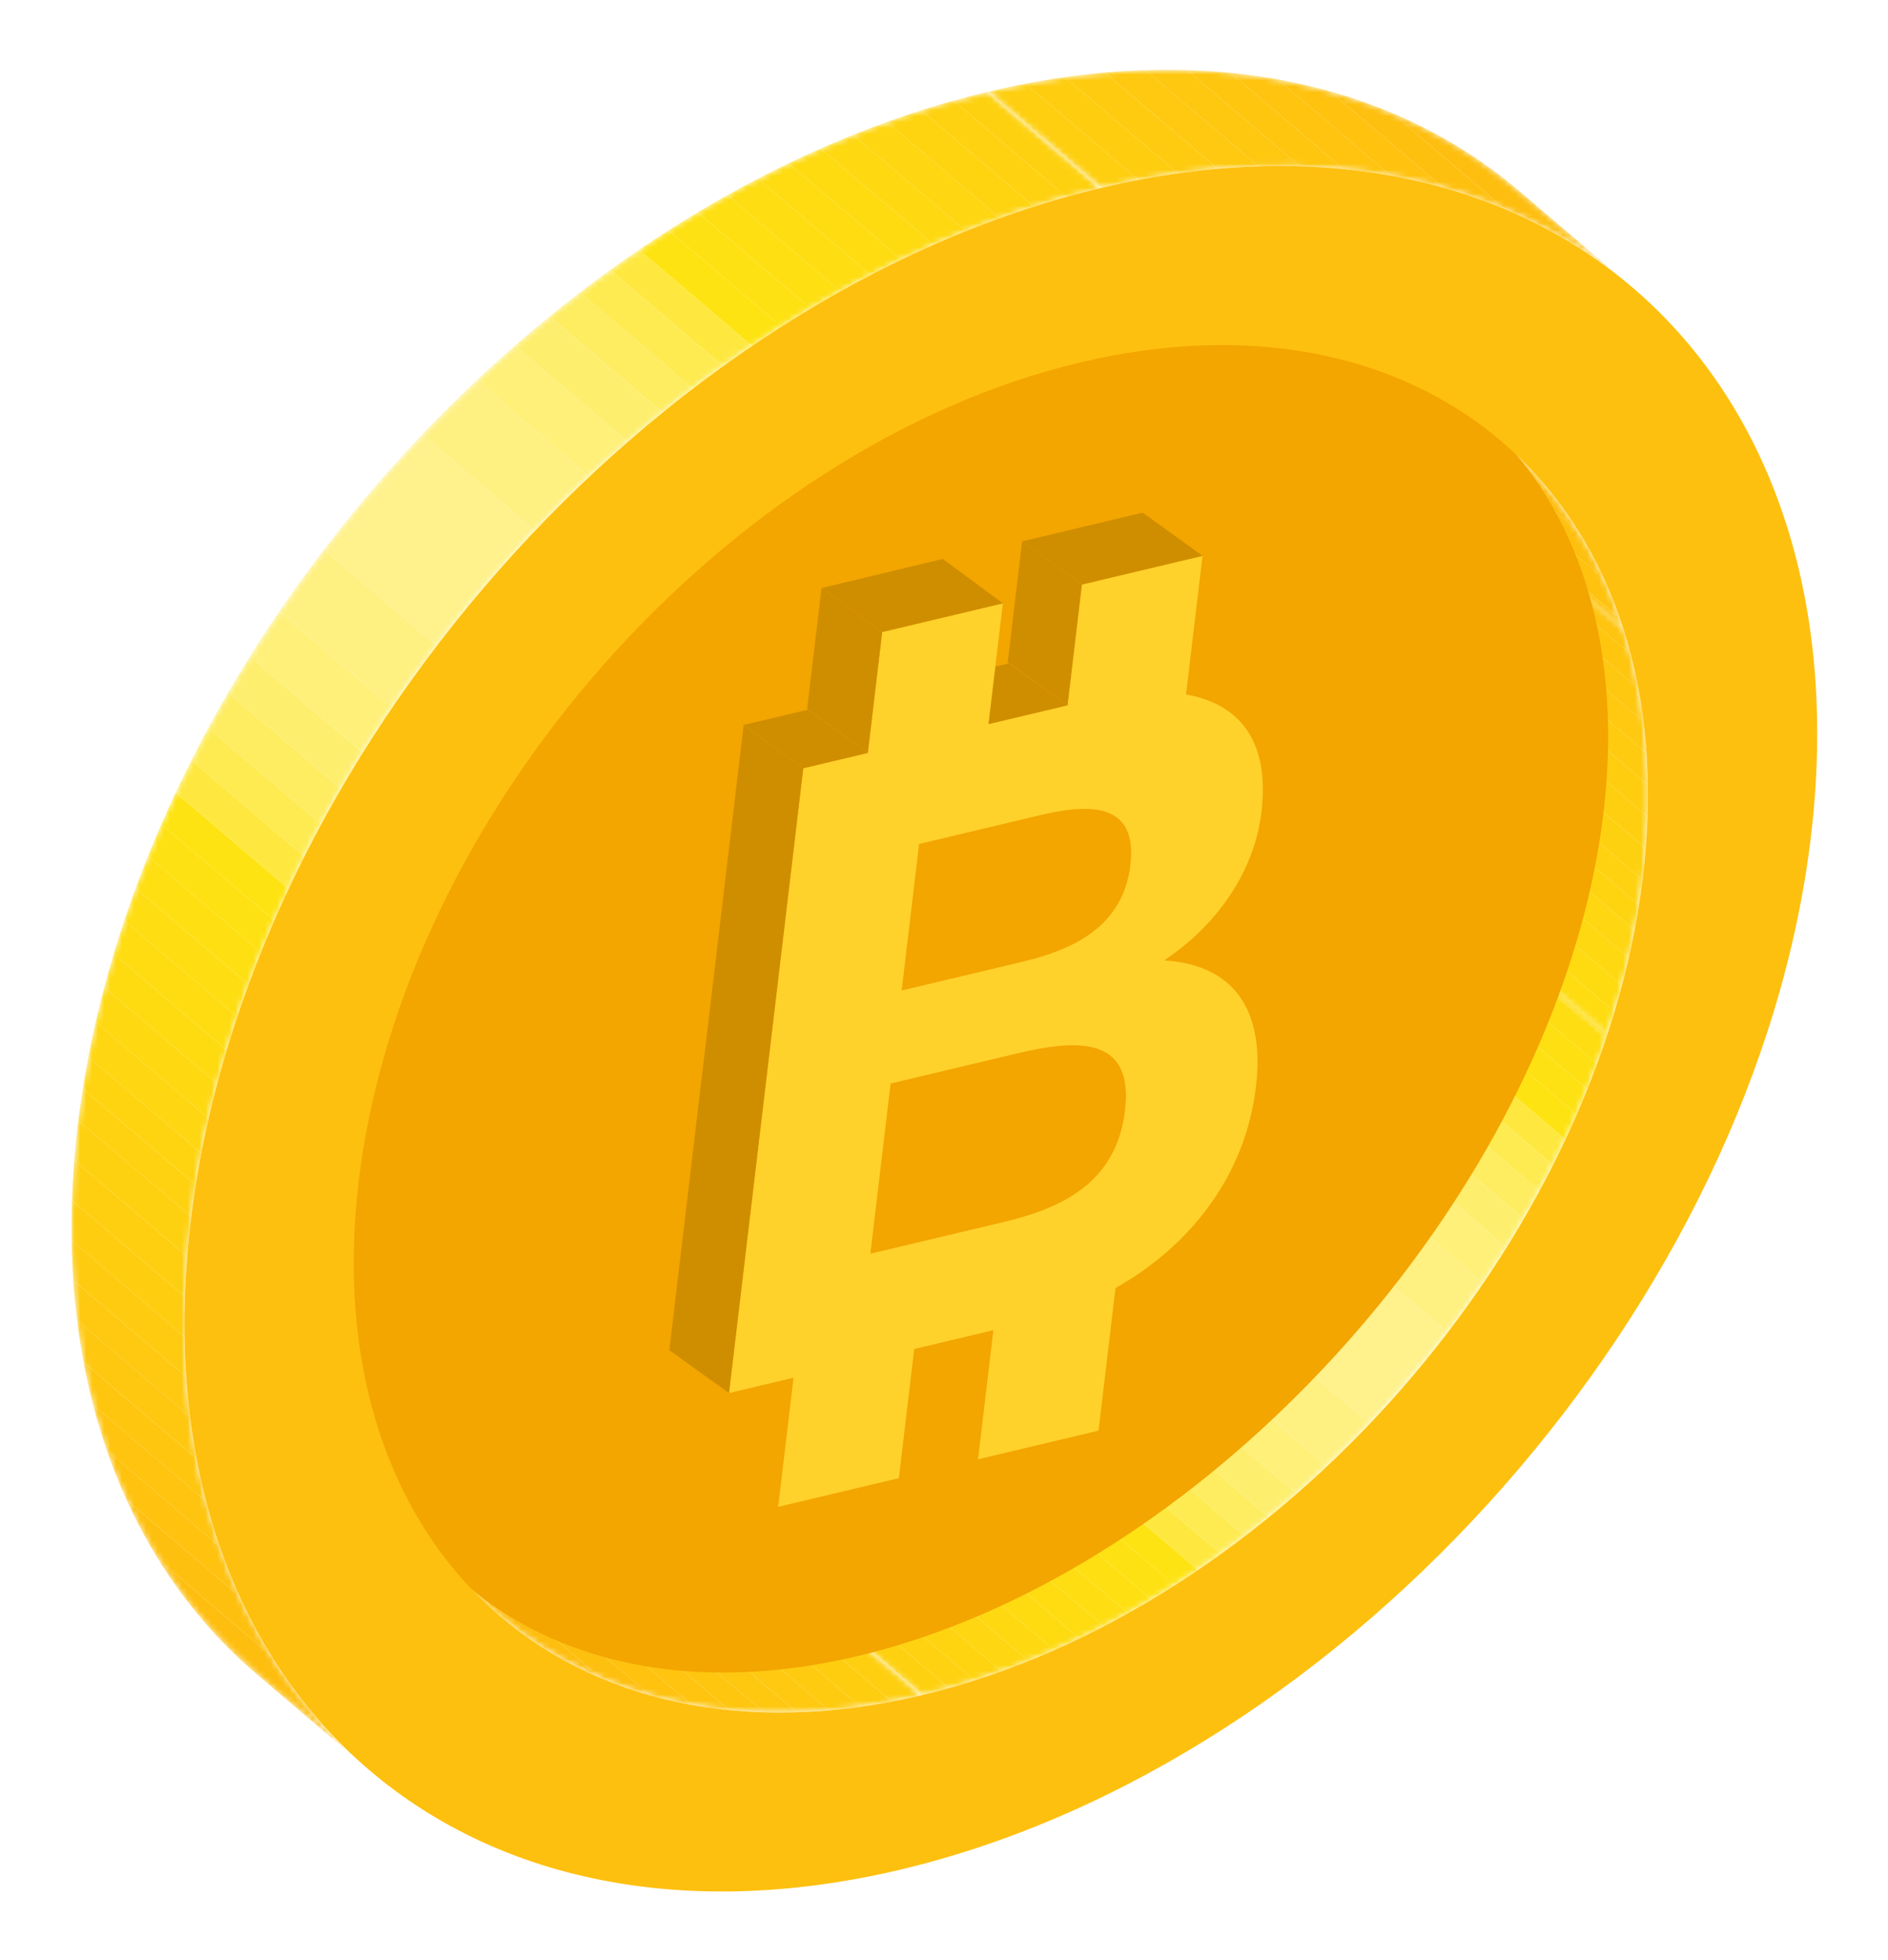 <svg width="317" height="329" viewBox="0 0 317 329" fill="none" xmlns="http://www.w3.org/2000/svg">
<g filter="url(#filter0_f_94_3975)">
<mask id="mask0_94_3975" style="mask-type:luminance" maskUnits="userSpaceOnUse" x="135" y="157" width="135" height="128">
<path d="M250.907 157.533C257.228 162.919 263.55 168.302 269.874 173.688C252.749 225.643 205.693 272.472 154.742 284.589L135.774 268.434C186.723 256.317 233.778 209.485 250.907 157.533Z" fill="white"/>
</mask>
<g mask="url(#mask0_94_3975)">
<path d="M154.742 284.589L135.774 268.434C135.855 268.415 135.936 268.395 136.016 268.376L154.984 284.531C154.903 284.55 154.822 284.57 154.742 284.589Z" fill="#FECF10"/>
<path d="M154.984 284.531L136.017 268.376C137.462 268.031 138.904 267.654 140.342 267.254L159.309 283.409C157.871 283.809 156.429 284.183 154.984 284.531Z" fill="#FED110"/>
<path d="M159.309 283.406L140.341 267.251C141.78 266.851 143.212 266.419 144.641 265.964L163.608 282.119C162.179 282.577 160.747 283.006 159.309 283.406Z" fill="#FED211"/>
<path d="M163.608 282.122L144.641 265.967C146.163 265.484 147.679 264.968 149.188 264.423L168.155 280.578C166.646 281.123 165.13 281.639 163.608 282.122Z" fill="#FED411"/>
<path d="M168.156 280.578L149.188 264.423C150.698 263.878 152.201 263.307 153.694 262.707L172.658 278.865C171.168 279.462 169.665 280.036 168.156 280.578Z" fill="#FED611"/>
<path d="M172.661 278.861L153.697 262.703C155.139 262.122 156.581 261.516 158.009 260.884L176.977 277.042C175.545 277.678 174.106 278.284 172.661 278.861Z" fill="#FED811"/>
<path d="M176.977 277.046L158.009 260.888C159.438 260.259 160.86 259.601 162.276 258.92L181.24 275.075C179.828 275.759 178.405 276.414 176.977 277.046Z" fill="#FEDA11"/>
<path d="M181.242 275.075L162.278 258.92C163.649 258.259 165.013 257.575 166.371 256.869L185.338 273.027C183.981 273.734 182.613 274.417 181.242 275.075Z" fill="#FEDC11"/>
<path d="M185.338 273.027L166.371 256.869C167.729 256.163 169.077 255.434 170.422 254.686L189.389 270.841C188.044 271.592 186.696 272.321 185.338 273.027Z" fill="#FEDD12"/>
<path d="M189.391 270.841L170.423 254.686C171.749 253.944 173.068 253.183 174.377 252.399L193.345 268.557C192.032 269.338 190.713 270.102 189.391 270.841Z" fill="#FEDF12"/>
<path d="M193.34 268.554L174.373 252.396C175.682 251.612 176.985 250.809 178.276 249.983L197.243 266.138C195.953 266.967 194.65 267.77 193.34 268.554Z" fill="#FEE112"/>
<path d="M197.247 266.142L178.28 249.987C179.589 249.151 180.889 248.297 182.176 247.42L201.143 263.578C199.853 264.452 198.553 265.31 197.247 266.142Z" fill="#FEE312"/>
<path d="M201.143 263.577L182.176 247.419C183.469 246.542 184.749 245.645 186.023 244.726L204.991 260.884C203.717 261.803 202.436 262.7 201.143 263.577Z" fill="#FEE83F"/>
<path d="M204.99 260.884L186.023 244.726C187.381 243.749 188.726 242.746 190.061 241.724L209.025 257.882C207.696 258.907 206.348 259.907 204.99 260.884Z" fill="#FEEB52"/>
<path d="M209.028 257.885L190.064 241.726C191.419 240.688 192.763 239.627 194.092 238.546L213.056 254.701C211.731 255.785 210.386 256.846 209.028 257.885Z" fill="#FEEC61"/>
<path d="M213.06 254.702L194.096 238.547C195.66 237.273 197.205 235.97 198.733 234.641L217.698 250.796C216.169 252.128 214.624 253.428 213.06 254.702Z" fill="#FEEE6E"/>
<path d="M217.694 250.796L198.73 234.641C200.462 233.128 202.168 231.583 203.848 230.003L222.816 246.161C221.135 247.738 219.429 249.286 217.694 250.796Z" fill="#FEF079"/>
<path d="M222.815 246.161L203.848 230.003C206.312 227.684 208.715 225.295 211.056 222.834L230.02 238.989C227.682 241.449 225.276 243.839 222.815 246.161Z" fill="#FFF082"/>
<path d="M230.02 238.989L211.056 222.834C215.678 217.976 220.051 212.858 224.125 207.524L243.092 223.682C239.015 229.013 234.645 234.135 230.02 238.989Z" fill="#FFF18B"/>
<path d="M243.093 223.682L224.125 207.524C226.183 204.834 228.163 202.089 230.066 199.296L249.034 215.454C247.131 218.247 245.15 220.992 243.093 223.682Z" fill="#FFF082"/>
<path d="M249.033 215.454L230.065 199.296C231.417 197.313 232.723 195.307 233.994 193.275L252.961 209.433C251.69 211.462 250.384 213.471 249.033 215.454Z" fill="#FEF079"/>
<path d="M252.959 209.433L233.992 193.275C234.985 191.685 235.949 190.082 236.888 188.466L255.855 204.621C254.92 206.24 253.952 207.843 252.959 209.433Z" fill="#FEEE6E"/>
<path d="M255.858 204.624L236.891 188.469C237.79 186.918 238.671 185.354 239.519 183.78L258.486 199.938C257.635 201.508 256.758 203.073 255.858 204.624Z" fill="#FEEC61"/>
<path d="M258.486 199.938L239.519 183.78C240.296 182.341 241.054 180.893 241.786 179.439L260.754 195.597C260.021 197.048 259.267 198.496 258.486 199.938Z" fill="#FEEB52"/>
<path d="M260.757 195.594L241.79 179.436C242.512 178.007 243.209 176.569 243.89 175.124L262.854 191.282C262.176 192.727 261.476 194.165 260.757 195.594Z" fill="#FEE83F"/>
<path d="M262.853 191.282L243.889 175.124C244.541 173.734 245.169 172.334 245.786 170.931L264.75 187.086C264.137 188.492 263.508 189.889 262.853 191.282Z" fill="#FEE312"/>
<path d="M264.749 187.089L245.785 170.934C246.395 169.528 246.985 168.118 247.553 166.706L266.52 182.861C265.952 184.273 265.359 185.683 264.749 187.089Z" fill="#FEE112"/>
<path d="M266.521 182.857L247.554 166.703C248.125 165.287 248.673 163.864 249.195 162.439L268.163 178.594C267.637 180.019 267.089 181.442 266.521 182.857Z" fill="#FEDF12"/>
<path d="M268.159 178.594L249.191 162.439C249.72 161.01 250.22 159.575 250.704 158.136L269.671 174.291C269.191 175.73 268.684 177.162 268.159 178.594Z" fill="#FEDD12"/>
<path d="M269.67 174.291L250.703 158.136C251.193 156.662 251.664 155.185 252.106 153.705L271.073 169.86C270.632 171.34 270.161 172.817 269.67 174.291Z" fill="#FEDC11"/>
</g>
<mask id="mask1_94_3975" style="mask-type:luminance" maskUnits="userSpaceOnUse" x="250" y="89" width="27" height="85">
<path d="M256.892 130.929C258.73 115.483 257.463 101.489 253.602 89.404C259.923 94.79 266.245 100.177 272.569 105.559C276.43 117.644 277.697 131.641 275.862 147.084C274.804 156.001 272.763 164.916 269.873 173.685C263.548 168.299 257.227 162.916 250.906 157.53C253.796 148.761 255.834 139.846 256.892 130.929Z" fill="white"/>
</mask>
<g mask="url(#mask1_94_3975)">
<path d="M269.67 174.291L250.703 158.136C251.193 156.662 251.664 155.185 252.106 153.705L271.073 169.86C270.631 171.34 270.16 172.817 269.67 174.291Z" fill="#FEDC11"/>
<path d="M271.076 169.86L252.109 153.705C252.554 152.222 252.973 150.738 253.37 149.248L272.334 165.406C271.937 166.893 271.518 168.38 271.076 169.86Z" fill="#FEDA11"/>
<path d="M272.331 165.406L253.367 149.248C253.774 147.707 254.154 146.162 254.509 144.617L273.476 160.772C273.121 162.323 272.741 163.865 272.331 165.406Z" fill="#FED811"/>
<path d="M273.48 160.775L254.512 144.62C254.861 143.081 255.19 141.537 255.486 139.992L274.454 156.15C274.154 157.692 273.828 159.233 273.48 160.775Z" fill="#FED611"/>
<path d="M274.45 156.146L255.482 139.988C255.75 138.582 255.998 137.179 256.221 135.77L275.188 151.928C274.966 153.337 274.721 154.743 274.45 156.146Z" fill="#FED411"/>
<path d="M275.188 151.931L256.221 135.773C256.443 134.367 256.643 132.961 256.817 131.552L275.785 147.706C275.611 149.116 275.411 150.525 275.188 151.931Z" fill="#FED211"/>
<path d="M275.785 147.71L256.818 131.555C256.847 131.348 256.873 131.139 256.892 130.932C257.082 129.368 257.237 127.814 257.36 126.278L276.324 142.433C276.204 143.972 276.05 145.523 275.863 147.087C275.834 147.294 275.808 147.5 275.785 147.71Z" fill="#FED110"/>
<path d="M276.323 142.43L257.359 126.275C257.505 124.466 257.605 122.679 257.663 120.911L276.63 137.066C276.572 138.837 276.465 140.624 276.323 142.43Z" fill="#FECF10"/>
<path d="M276.627 137.07L257.66 120.915C257.718 119.115 257.734 117.338 257.708 115.587L276.676 131.745C276.705 133.493 276.689 135.27 276.627 137.07Z" fill="#FECD10"/>
<path d="M276.675 131.742L257.708 115.584C257.679 113.781 257.605 112.004 257.485 110.252L276.453 126.411C276.572 128.162 276.646 129.939 276.675 131.742Z" fill="#FECB10"/>
<path d="M276.452 126.41L257.484 110.252C257.362 108.456 257.194 106.692 256.978 104.95L275.945 121.108C276.158 122.847 276.329 124.614 276.452 126.41Z" fill="#FEC910"/>
<path d="M275.942 121.109L256.975 104.95C256.74 103.067 256.453 101.212 256.107 99.393L275.075 115.548C275.42 117.367 275.707 119.222 275.942 121.109Z" fill="#FEC710"/>
<path d="M275.079 115.552L256.112 99.397C255.751 97.452 255.322 95.549 254.838 93.685L273.805 109.84C274.289 111.701 274.718 113.607 275.079 115.552Z" fill="#FEC60F"/>
<path d="M273.805 109.84L254.838 93.685C254.303 91.633 253.7 89.631 253.029 87.679L271.993 103.837C272.667 105.785 273.27 107.785 273.805 109.84Z" fill="#FEC40F"/>
</g>
<mask id="mask2_94_3975" style="mask-type:luminance" maskUnits="userSpaceOnUse" x="65" y="255" width="90" height="33">
<path d="M65.055 255.218C82.126 269.763 106.927 275.291 135.773 268.431L154.741 284.586C125.895 291.446 101.093 285.918 84.022 271.373C78.33 266.529 70.744 260.065 65.055 255.218Z" fill="white"/>
</mask>
<g mask="url(#mask2_94_3975)">
<path d="M84.025 271.376L65.058 255.221C70.06 259.482 75.727 262.968 81.965 265.596L100.929 281.755C94.694 279.126 89.028 275.64 84.025 271.376Z" fill="#FEBE0F"/>
<path d="M100.929 281.755L81.965 265.597C84.622 266.719 87.386 267.68 90.244 268.483L109.211 284.638C106.35 283.838 103.586 282.874 100.929 281.755Z" fill="#FEC00F"/>
<path d="M109.211 284.641L90.244 268.486C92.501 269.118 94.82 269.651 97.194 270.08L116.161 286.235C113.787 285.806 111.465 285.277 109.211 284.641Z" fill="#FEC20F"/>
<path d="M116.161 286.231L97.193 270.076C99.245 270.444 101.341 270.737 103.473 270.947L122.44 287.105C120.308 286.892 118.212 286.602 116.161 286.231Z" fill="#FEC40F"/>
<path d="M122.441 287.102L103.474 270.944C105.38 271.134 107.315 271.257 109.282 271.315L128.25 287.47C126.285 287.415 124.347 287.292 122.441 287.102Z" fill="#FEC60F"/>
<path d="M128.249 287.473L109.281 271.318C111.091 271.373 112.922 271.37 114.78 271.315L133.747 287.47C131.89 287.528 130.058 287.528 128.249 287.473Z" fill="#FEC710"/>
<path d="M133.751 287.469L114.784 271.314C116.57 271.256 118.377 271.15 120.208 270.989L139.176 287.144C137.344 287.305 135.535 287.415 133.751 287.469Z" fill="#FEC910"/>
<path d="M139.173 287.144L120.206 270.989C121.954 270.834 123.718 270.634 125.505 270.382L144.469 286.537C142.688 286.789 140.921 286.992 139.173 287.144Z" fill="#FECB10"/>
<path d="M144.472 286.537L125.508 270.382C127.246 270.137 129.001 269.844 130.768 269.508L149.735 285.667C147.965 286.002 146.207 286.292 144.472 286.537Z" fill="#FECD10"/>
<path d="M149.735 285.663L130.768 269.505C132.423 269.189 134.093 268.831 135.774 268.431L154.741 284.586C153.057 284.989 151.39 285.347 149.735 285.663Z" fill="#FECF10"/>
</g>
<mask id="mask3_94_3975" style="mask-type:luminance" maskUnits="userSpaceOnUse" x="233" y="57" width="40" height="49">
<path d="M253.602 89.405C249.497 76.565 242.463 65.884 233.103 57.908L252.07 74.066C261.427 82.038 268.464 92.72 272.566 105.56C271.902 104.995 271.018 104.241 270.351 103.673C269.644 103.073 268.703 102.273 267.999 101.673C267.267 101.051 266.293 100.219 265.561 99.596C264.819 98.964 263.823 98.116 263.078 97.484C262.336 96.849 261.34 96.004 260.594 95.368C259.862 94.746 258.888 93.914 258.156 93.291C257.45 92.691 256.511 91.888 255.808 91.288C255.473 91.001 255.021 90.618 254.679 90.331C254.363 90.053 253.838 89.763 253.602 89.405Z" fill="white"/>
</mask>
<g mask="url(#mask3_94_3975)">
<path d="M273.805 109.839L254.838 93.684C254.303 91.633 253.7 89.63 253.029 87.679L271.993 103.837C272.667 105.785 273.27 107.785 273.805 109.839Z" fill="#FEC40F"/>
<path d="M271.992 103.834L253.028 87.676C252.241 85.402 251.36 83.199 250.393 81.071L269.36 97.225C270.327 99.357 271.208 101.56 271.992 103.834Z" fill="#FEC20F"/>
<path d="M269.356 97.229L250.389 81.074C249.128 78.303 247.712 75.656 246.151 73.14L265.119 89.295C266.68 91.811 268.095 94.458 269.356 97.229Z" fill="#FEC00F"/>
<path d="M265.122 89.295L246.155 73.14C242.549 67.329 238.166 62.22 233.1 57.908L252.067 74.066C257.13 78.378 261.513 83.483 265.122 89.295Z" fill="#FEBE0F"/>
</g>
<path d="M184.99 57.472C244.546 44.687 279.801 86.524 267.61 146.464C256.199 202.57 206.038 258.675 152.464 275.671C95.949 293.6 51.774 263.222 56.983 203.244C62.588 138.708 121.715 71.053 184.99 57.472Z" fill="#F3A500"/>
<path d="M165.974 121.582L156.108 114.526L169.392 111.368L179.258 118.425L165.974 121.582Z" fill="#CF8E00"/>
<path d="M179.259 118.425L169.203 111.178L171.615 90.882L181.671 98.125L179.259 118.425Z" fill="#CF8E00"/>
<path d="M195.457 161.239C205.613 161.82 212.611 167.903 210.879 182.471C209.089 197.523 199.694 209.266 187.3 216.232L184.452 240.179L164.211 244.991L166.788 223.314L153.5 226.475L150.923 248.152L130.656 252.97L133.233 231.294L122.396 233.87L134.871 128.978L145.708 126.401L148.121 106.105L168.388 101.286L165.972 121.583L179.256 118.425L181.672 98.129L201.91 93.317L199.143 116.587C207.944 118.144 213.25 124.185 211.808 136.322C210.602 146.478 204.171 155.44 195.457 161.239ZM168.436 205.17C177.944 202.909 187.419 198.79 188.893 186.412C190.396 173.763 180.637 174.508 170.713 176.865L149.536 181.903L146.14 210.469L168.436 205.17ZM154.319 141.685L151.394 166.28L171.555 161.488C179.656 159.562 188.522 155.876 189.787 145.255C191.048 134.661 182.998 134.867 174.48 136.892L154.319 141.685Z" fill="#FFD12B"/>
<path d="M181.671 98.126L171.615 90.882L191.856 86.067L201.913 93.314L181.671 98.126Z" fill="#CF8E00"/>
<path d="M134.87 128.977L124.804 121.721L135.638 119.144L145.707 126.4L134.87 128.977Z" fill="#CF8E00"/>
<path d="M122.399 233.87L112.385 226.665L124.857 121.773L134.871 128.978L122.399 233.87Z" fill="#CF8E00"/>
<path d="M145.708 126.401L135.522 119.025L137.935 98.729L148.12 106.105L145.708 126.401Z" fill="#CF8E00"/>
<path d="M148.12 106.105L137.935 98.728L158.276 93.836L168.387 101.286L148.12 106.105Z" fill="#CF8E00"/>
<mask id="mask4_94_3975" style="mask-type:luminance" maskUnits="userSpaceOnUse" x="165" y="11" width="110" height="38">
<path d="M255.082 32.064L274.049 48.222C252.512 29.874 221.221 22.908 184.831 31.558L165.864 15.403C202.253 6.75 233.544 13.716 255.082 32.064Z" fill="white"/>
</mask>
<g mask="url(#mask4_94_3975)">
<path d="M184.828 31.558L165.86 15.403C167.986 14.896 170.089 14.445 172.178 14.045L191.146 30.2C189.056 30.603 186.953 31.054 184.828 31.558Z" fill="#FECF10"/>
<path d="M191.146 30.203L172.179 14.048C174.414 13.619 176.629 13.254 178.823 12.945L197.79 29.1C195.597 29.406 193.381 29.777 191.146 30.203Z" fill="#FECD10"/>
<path d="M197.787 29.099L178.819 12.944C181.071 12.625 183.302 12.374 185.505 12.18L204.472 28.335C202.27 28.529 200.041 28.783 197.787 29.099Z" fill="#FECB10"/>
<path d="M204.475 28.332L185.508 12.177C187.817 11.974 190.097 11.835 192.352 11.768L211.316 27.922C209.065 27.997 206.784 28.132 204.475 28.332Z" fill="#FEC910"/>
<path d="M211.316 27.926L192.352 11.771C194.696 11.7 197.009 11.697 199.292 11.764L218.259 27.919C215.976 27.852 213.66 27.852 211.316 27.926Z" fill="#FEC710"/>
<path d="M218.261 27.919L199.293 11.764C201.777 11.839 204.218 11.993 206.621 12.232L225.588 28.387C223.186 28.148 220.741 27.994 218.261 27.919Z" fill="#FEC60F"/>
<path d="M225.588 28.387L206.621 12.232C209.314 12.497 211.959 12.864 214.549 13.329L233.516 29.484C230.923 29.019 228.281 28.652 225.588 28.387Z" fill="#FEC40F"/>
<path d="M233.513 29.484L214.545 13.329C217.542 13.868 220.467 14.538 223.315 15.338L242.282 31.496C239.434 30.693 236.509 30.023 233.513 29.484Z" fill="#FEC20F"/>
<path d="M242.281 31.493L223.314 15.335C226.92 16.347 230.403 17.563 233.757 18.976L252.724 35.134C249.37 33.718 245.887 32.505 242.281 31.493Z" fill="#FEC00F"/>
<path d="M252.724 35.134L233.756 18.976C241.623 22.292 248.77 26.691 255.078 32.064L274.045 48.222C267.737 42.846 260.593 38.45 252.724 35.134Z" fill="#FEBE0F"/>
</g>
<mask id="mask5_94_3975" style="mask-type:luminance" maskUnits="userSpaceOnUse" x="12" y="15" width="173" height="283">
<path d="M62.033 297.197L43.066 281.039C20.144 261.514 8.266 229.097 13.046 188.912C22.318 110.94 90.734 33.267 165.861 15.403L184.829 31.558C109.701 49.422 41.285 127.094 32.013 205.066C27.237 245.255 39.112 277.669 62.033 297.197Z" fill="white"/>
</mask>
<g mask="url(#mask5_94_3975)">
<path d="M62.033 297.197L43.066 281.039C36.677 275.595 31.146 269.154 26.595 261.82L45.562 277.975C50.113 285.309 55.644 291.753 62.033 297.197Z" fill="#FEBE0F"/>
<path d="M45.562 277.975L26.594 261.82C24.627 258.647 22.84 255.309 21.247 251.809L40.214 267.967C41.808 271.463 43.594 274.805 45.562 277.975Z" fill="#FEC00F"/>
<path d="M40.218 267.968L21.251 251.809C20.029 249.123 18.919 246.343 17.926 243.475L36.893 259.634C37.883 262.501 38.993 265.281 40.218 267.968Z" fill="#FEC20F"/>
<path d="M36.893 259.633L17.926 243.475C17.078 241.014 16.313 238.489 15.639 235.899L34.606 252.057C35.281 254.647 36.042 257.172 36.893 259.633Z" fill="#FEC40F"/>
<path d="M34.606 252.061L15.639 235.903C15.03 233.551 14.491 231.149 14.03 228.698L32.997 244.856C33.458 247.307 33.997 249.71 34.606 252.061Z" fill="#FEC60F"/>
<path d="M33.001 244.852L14.034 228.694C13.601 226.401 13.237 224.063 12.943 221.683L31.911 237.841C32.204 240.221 32.569 242.559 33.001 244.852Z" fill="#FEC710"/>
<path d="M31.907 237.844L12.939 221.686C12.665 219.493 12.452 217.261 12.297 214.997L31.265 231.152C31.419 233.416 31.636 235.648 31.907 237.844Z" fill="#FEC910"/>
<path d="M31.268 231.152L12.301 214.997C12.149 212.788 12.056 210.546 12.021 208.269L30.988 224.427C31.02 226.701 31.117 228.943 31.268 231.152Z" fill="#FECB10"/>
<path d="M30.984 224.428L12.017 208.269C11.982 206.057 12.001 203.819 12.078 201.545L31.046 217.703C30.968 219.974 30.952 222.215 30.984 224.428Z" fill="#FECD10"/>
<path d="M31.046 217.702L12.079 201.544C12.153 199.319 12.282 197.061 12.462 194.781L31.43 210.939C31.246 213.223 31.12 215.477 31.046 217.702Z" fill="#FECF10"/>
<path d="M31.43 210.939L12.463 194.781C12.618 192.843 12.811 190.885 13.047 188.911C13.079 188.65 13.111 188.386 13.143 188.125L32.111 204.279C32.078 204.544 32.046 204.805 32.014 205.066C31.779 207.043 31.585 209.001 31.43 210.939Z" fill="#FED110"/>
<path d="M32.11 204.283L13.143 188.128C13.362 186.351 13.614 184.571 13.895 182.797L32.862 198.952C32.581 200.726 32.33 202.506 32.11 204.283Z" fill="#FED211"/>
<path d="M32.862 198.948L13.895 182.793C14.175 181.016 14.488 179.239 14.827 177.465L33.794 193.624C33.455 195.397 33.142 197.175 32.862 198.948Z" fill="#FED411"/>
<path d="M33.794 193.624L14.827 177.465C15.201 175.514 15.61 173.566 16.055 171.621L35.023 187.78C34.581 189.724 34.171 191.676 33.794 193.624Z" fill="#FED611"/>
<path d="M35.025 187.783L16.058 171.625C16.503 169.673 16.987 167.722 17.503 165.777L36.467 181.932C35.951 183.877 35.471 185.828 35.025 187.783Z" fill="#FED811"/>
<path d="M36.468 181.933L17.504 165.778C18.001 163.897 18.529 162.024 19.091 160.153L38.058 176.308C37.497 178.179 36.965 180.052 36.468 181.933Z" fill="#FEDA11"/>
<path d="M38.057 176.304L19.09 160.149C19.651 158.279 20.241 156.418 20.864 154.56L39.831 170.715C39.209 172.573 38.618 174.437 38.057 176.304Z" fill="#FEDC11"/>
<path d="M39.827 170.715L20.86 154.56C21.466 152.744 22.102 150.935 22.766 149.129L41.733 165.287C41.072 167.09 40.434 168.899 39.827 170.715Z" fill="#FEDD12"/>
<path d="M41.737 165.284L22.77 149.126C23.434 147.326 24.121 145.53 24.841 143.743L43.808 159.901C43.089 161.691 42.398 163.484 41.737 165.284Z" fill="#FEDF12"/>
<path d="M43.808 159.905L24.841 143.746C25.56 141.953 26.308 140.166 27.082 138.386L46.05 154.544C45.276 156.321 44.527 158.108 43.808 159.905Z" fill="#FEE112"/>
<path d="M46.049 154.544L27.081 138.386C27.856 136.605 28.659 134.831 29.488 133.067L48.452 149.222C47.626 150.99 46.823 152.763 46.049 154.544Z" fill="#FEE312"/>
<path d="M48.455 149.223L29.491 133.068C30.346 131.249 31.226 129.436 32.136 127.633L51.1 143.788C50.19 145.594 49.31 147.407 48.455 149.223Z" fill="#FEE83F"/>
<path d="M51.099 143.792L32.135 127.637C33.058 125.811 34.006 123.995 34.983 122.189L53.947 138.347C52.97 140.15 52.022 141.966 51.099 143.792Z" fill="#FEEB52"/>
<path d="M53.948 138.344L34.984 122.186C36.055 120.206 37.161 118.235 38.296 116.281L57.263 132.439C56.125 134.393 55.019 136.361 53.948 138.344Z" fill="#FEEC61"/>
<path d="M57.26 132.439L38.292 116.28C39.476 114.242 40.698 112.22 41.95 110.214L60.917 126.372C59.663 128.378 58.443 130.397 57.26 132.439Z" fill="#FEEE6E"/>
<path d="M60.917 126.372L41.949 110.214C43.549 107.653 45.2 105.121 46.903 102.619L65.87 118.777C64.164 121.276 62.513 123.811 60.917 126.372Z" fill="#FEF079"/>
<path d="M65.871 118.777L46.904 102.618C49.303 99.097 51.803 95.633 54.399 92.24L73.366 108.395C70.77 111.788 68.267 115.252 65.871 118.777Z" fill="#FFF082"/>
<path d="M73.364 108.395L54.397 92.24C59.537 85.512 65.052 79.055 70.884 72.93L89.851 89.085C84.02 95.21 78.505 101.667 73.364 108.395Z" fill="#FFF18B"/>
<path d="M89.851 89.086L70.883 72.931C73.834 69.828 76.866 66.813 79.975 63.887L98.942 80.046C95.837 82.964 92.802 85.983 89.851 89.086Z" fill="#FFF082"/>
<path d="M98.941 80.042L79.974 63.884C82.093 61.891 84.248 59.94 86.431 58.034L105.398 74.189C103.215 76.098 101.06 78.049 98.941 80.042Z" fill="#FEF079"/>
<path d="M105.398 74.192L86.431 58.037C88.357 56.356 90.308 54.715 92.278 53.109L111.246 69.267C109.275 70.87 107.324 72.515 105.398 74.192Z" fill="#FEEE6E"/>
<path d="M111.246 69.264L92.278 53.106C93.959 51.742 95.652 50.403 97.361 49.094L116.329 65.249C114.619 66.561 112.926 67.9 111.246 69.264Z" fill="#FEEC61"/>
<path d="M116.332 65.251L97.365 49.096C99.048 47.806 100.748 46.545 102.461 45.31L121.428 61.465C119.712 62.7 118.016 63.961 116.332 65.251Z" fill="#FEEB52"/>
<path d="M121.428 61.465L102.461 45.31C104.067 44.153 105.683 43.02 107.315 41.914L126.282 58.072C124.65 59.179 123.031 60.311 121.428 61.465Z" fill="#FEE83F"/>
<path d="M126.282 58.073L107.314 41.914C108.943 40.811 110.582 39.731 112.233 38.68L131.2 54.834C129.549 55.889 127.907 56.966 126.282 58.073Z" fill="#FEE312"/>
<path d="M131.2 54.834L112.232 38.679C113.861 37.637 115.506 36.625 117.154 35.638L136.121 51.793C134.47 52.78 132.828 53.796 131.2 54.834Z" fill="#FEE112"/>
<path d="M136.123 51.789L117.155 35.635C118.81 34.645 120.471 33.683 122.145 32.748L141.112 48.903C139.438 49.842 137.777 50.803 136.123 51.789Z" fill="#FEDF12"/>
<path d="M141.111 48.906L122.144 32.751C123.837 31.803 125.54 30.884 127.253 29.994L146.22 46.152C144.507 47.039 142.805 47.958 141.111 48.906Z" fill="#FEDD12"/>
<path d="M146.22 46.149L127.253 29.991C128.966 29.1 130.688 28.239 132.42 27.407L151.387 43.562C149.655 44.397 147.933 45.258 146.22 46.149Z" fill="#FEDC11"/>
<path d="M151.384 43.562L132.417 27.407C134.203 26.546 135.996 25.72 137.799 24.924L156.767 41.082C154.967 41.875 153.171 42.704 151.384 43.562Z" fill="#FEDA11"/>
<path d="M156.77 41.082L137.802 24.924C139.608 24.127 141.424 23.363 143.246 22.631L162.214 38.786C160.391 39.518 158.576 40.282 156.77 41.082Z" fill="#FED811"/>
<path d="M162.214 38.786L143.247 22.631C145.133 21.873 147.03 21.151 148.933 20.467L167.9 36.625C165.997 37.309 164.101 38.028 162.214 38.786Z" fill="#FED611"/>
<path d="M167.897 36.622L148.93 20.464C150.836 19.777 152.752 19.129 154.671 18.516L173.638 34.674C171.719 35.287 169.804 35.935 167.897 36.622Z" fill="#FED411"/>
<path d="M173.637 34.673L154.67 18.515C156.473 17.941 158.285 17.399 160.098 16.893L179.062 33.051C177.249 33.558 175.44 34.099 173.637 34.673Z" fill="#FED211"/>
<path d="M179.066 33.051L160.102 16.893C161.917 16.387 163.736 15.913 165.559 15.477L184.526 31.636C182.7 32.071 180.881 32.545 179.066 33.051Z" fill="#FED110"/>
<path d="M184.522 31.632L165.555 15.474C165.658 15.452 165.758 15.426 165.862 15.403L184.829 31.558C184.726 31.584 184.622 31.61 184.522 31.632Z" fill="#FECF10"/>
</g>
<path d="M184.828 31.558C259.952 13.697 313.342 62.403 304.069 140.375C294.803 218.321 226.384 295.994 151.26 313.855C76.133 331.719 22.743 283.012 32.012 205.066C41.285 127.094 109.704 49.425 184.828 31.558ZM154.74 284.589C214.287 270.431 268.518 208.846 275.859 147.087C283.206 85.302 240.891 46.7 181.345 60.858C121.795 75.02 67.573 136.579 60.223 198.361C52.879 260.117 95.191 298.748 154.74 284.589Z" fill="#FEC00F"/>
</g>
<defs>
<filter id="filter0_f_94_3975" x="0.6" y="0.316" width="315.916" height="328.63" filterUnits="userSpaceOnUse" color-interpolation-filters="sRGB">
<feFlood flood-opacity="0" result="BackgroundImageFix"/>
<feBlend mode="normal" in="SourceGraphic" in2="BackgroundImageFix" result="shape"/>
<feGaussianBlur stdDeviation="5.7" result="effect1_foregroundBlur_94_3975"/>
</filter>
</defs>
</svg>
